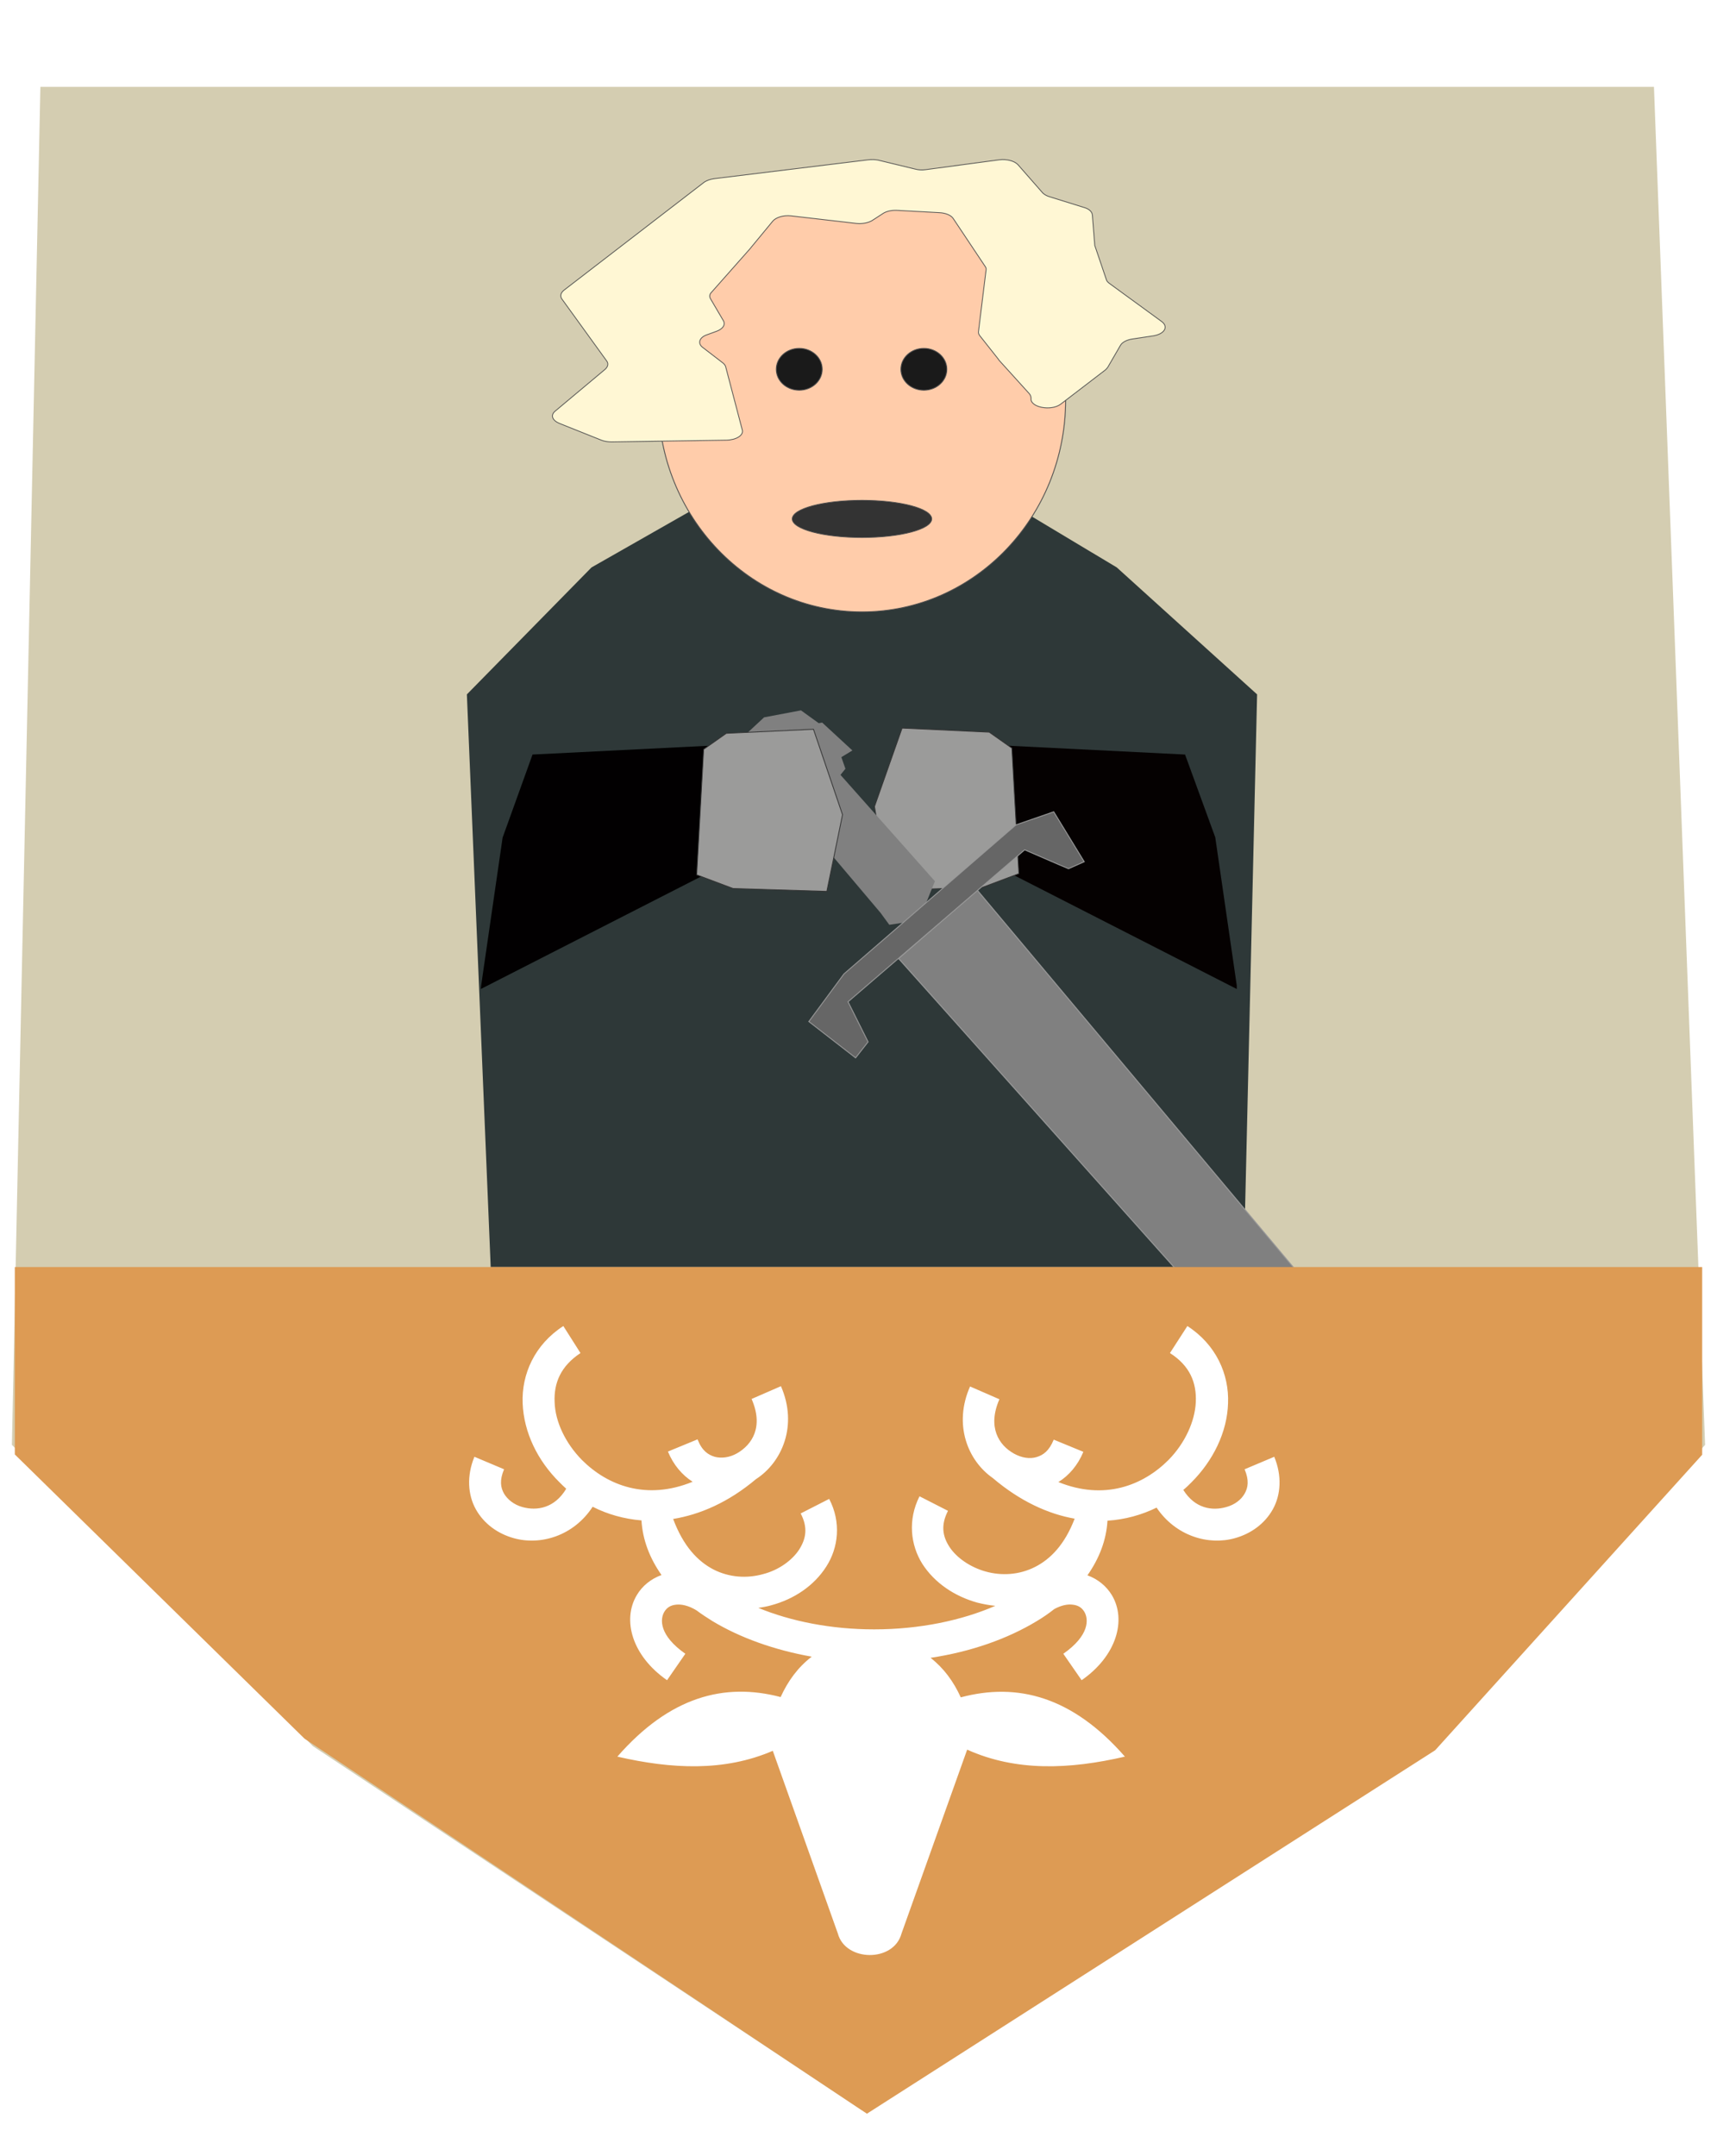 <?xml version="1.0" encoding="utf-8"?>
<!-- Generator: Adobe Illustrator 25.0.0, SVG Export Plug-In . SVG Version: 6.00 Build 0)  -->
<svg version="1.1" id="Layer_1" xmlns="http://www.w3.org/2000/svg" xmlns:xlink="http://www.w3.org/1999/xlink" x="0px" y="0px"
	 viewBox="0 0 591 742" style="enable-background:new 0 0 591 742;" xml:space="preserve">
<style type="text/css">
	.st0{fill:#D4CDB1;}
	.st1{fill:#2E3838;}
	.st2{fill:#FFCCAA;stroke:#4D4D4D;stroke-width:0.298;}
	.st3{fill:#020001;}
	.st4{fill:#050101;}
	.st5{fill:#9B9B9A;stroke:#333333;stroke-width:0.278;}
	.st6{fill:#FFF7D4;stroke:#4D4D4D;stroke-width:0.265;}
	.st7{fill:#1A1A1A;stroke:#4D4D4D;stroke-width:0.298;}
	.st8{fill:#808080;}
	.st9{fill:#808080;stroke:#999999;stroke-width:0.338;}
	.st10{fill:#666666;stroke:#999999;stroke-width:0.307;}
	.st11{fill:#333333;stroke:#4D4D4D;stroke-width:0.265;}
	.st12{fill:#DD9B54;}
	.st13{fill:#FFFFFF;}
</style>
<g>
	<path class="st0" d="M4.1,497.3l9.8-467.4h555.4l17.6,467.4L495,601L296.5,726.2L107.7,601L4.1,497.3z"/>
	<path class="st1" d="M432.7,239l-4.6,197.1H168.9L160.7,239l42.9-43.7l92.7-52.8l88.1,52.8L432.7,239z"/>
	<ellipse class="st2" cx="296.7" cy="137.6" rx="70.1" ry="73"/>
	<path class="st3" d="M165.5,340.4l79.5-40.6l2.4-43.3l-64.1,3.2L173,288.3l-7.4,51"/>
	<path class="st4" d="M425.7,340.4l-79.5-40.6l-2.4-43.3l64.1,3.2l10.4,28.5l7.4,51"/>
	<path class="st5" d="M348.3,257.5l-7.8-5.5l-30-1.4l-9.5,27l4.9,28.8l32.3-1l12.5-4.7L348.3,257.5z"/>
	<path class="st6" d="M298.9,55l-53.1,6.5c-1.4,0.2-2.5,0.6-3.4,1.2l-48.3,37.2c-1.1,0.9-1.4,2-0.7,3l15.4,21.3
		c0.7,0.9,0.5,2-0.5,2.9l-17.2,14.4c-1.7,1.4-1,3.2,1.4,4.2l14.5,5.8c1,0.4,2.2,0.6,3.5,0.6l39.6-0.6c3.4-0.1,5.9-1.7,5.4-3.5
		l-5.7-21.7c-0.1-0.5-0.5-1-1-1.4l-6.9-5.3c-1.9-1.4-1.2-3.5,1.5-4.4l3.3-1.2c2.1-0.8,3.1-2.2,2.3-3.6l-4.4-7.5
		c-0.5-0.8-0.4-1.6,0.3-2.3l13.1-14.8l8-9.7c1.1-1.3,3.7-2.1,6.3-1.8l22.5,2.6c2,0.2,4.1-0.2,5.4-1l3.7-2.4c1.2-0.8,3-1.2,4.9-1.1
		l14.6,0.8c2.1,0.1,4,0.9,4.7,2l11,16.5c0.3,0.4,0.4,0.8,0.3,1.3l-2.6,21.1c-0.1,0.5,0.1,1,0.5,1.5l6.4,8.1c0,0.1,0.1,0.1,0.1,0.2
		l10.5,11.6c0.4,0.5,0.6,1,0.6,1.6v0c-0.4,3.1,6.9,4.5,10.2,2l15.4-11.8c0.3-0.3,0.6-0.6,0.8-0.9l4.4-7.6c0.6-1,2.1-1.8,3.9-2.1
		l7.3-1.1c3.9-0.6,5.4-3.1,3-4.9l-18.1-13.2c-0.5-0.4-0.9-0.8-1-1.3l-3.9-11.5c-0.1-0.2-0.1-0.3-0.1-0.5L376,74
		c-0.1-1.1-1.1-2.1-2.9-2.6l-11.9-3.7c-1-0.3-1.8-0.8-2.3-1.3l-8.5-9.7c-1.2-1.3-3.8-2-6.4-1.7l-25.4,3.4c-1.2,0.2-2.5,0.1-3.6-0.2
		l-12.8-3.1C301.2,54.9,300,54.9,298.9,55z"/>
	<ellipse class="st7" cx="275.1" cy="127.1" rx="7.9" ry="7.2"/>
	<g>
		<path class="st8" d="M303.1,314.2l-34.4-40.7l-6.8-3.1l-7.3-15.7l8.4-7.8l12.7-2.4l6.1,4.4l1.2-0.2l10.4,9.6l-3.8,2.3l1.4,4
			l-1.7,2.1l32.5,36.6l-3.5,8.7l-4.2,5.1l-8,1.2"/>
		<path class="st9" d="M309.3,329.9l27.1-23.5l108.8,129.8l-23.2,20L309.3,329.9z"/>
		<path class="st10" d="M278.4,351.6l12.1-16.4l59.2-51.3l13-4.5l10.5,17.2l-5.4,2.4l-3.1-1.3l-12-5.2l-60.8,52.3l6.9,13.8l-4.3,5.5
			L278.4,351.6z"/>
	</g>
	<ellipse class="st7" cx="318" cy="127.1" rx="7.9" ry="7.2"/>
	<ellipse class="st11" cx="296.7" cy="178.6" rx="24" ry="6.4"/>
	<path class="st5" d="M242.2,257.9l7.8-5.5l30-1.4l10,29.4l-5.4,26.4l-32.3-1l-12.5-4.7L242.2,257.9z"/>
	<path class="st12" d="M585.9,436.1H5.1v64.5l99.7,97.8l193.6,129.1L494,602.4l91.9-101.7V436.1z"/>
	<path class="st13" d="M193.9,456.4c-9.9,6.4-14.4,16.6-14,26.6c0.4,10,5.1,19.7,12.7,27.2c0.7,0.7,1.5,1.5,2.3,2.2
		c-4,6.7-10.1,7.7-15.1,6.3c-2.9-0.8-5.1-2.6-6.3-4.6c-1.2-2.1-1.6-4.6,0-8.4l-10.2-4.3c-2.7,6.5-2.3,13.1,0.5,18.1
		c2.8,5,7.6,8.4,13,9.9c9.2,2.6,20.6-0.7,27.2-10.8c5.1,2.6,10.8,4.2,16.8,4.7c0.4,6.8,2.9,13.1,6.9,18.8c-3.6,1.3-6.6,3.7-8.5,6.9
		c-5.1,8.5-1.7,20.9,10.4,29.3l6.3-9.1c-9-6.3-8.8-11.9-7.2-14.5c0.8-1.3,2-2.2,4-2.4c1.7-0.2,4.2,0.2,7.1,2
		c1.7,1.3,3.6,2.5,5.5,3.7c9.5,5.7,21.2,9.9,34.1,12.2c-4.8,3.7-8.2,8.4-10.7,13.9c-19.4-5.1-38.2-0.1-56.2,20.5
		c18.7,4.3,36.8,5.2,53.5-2l22.4,62.9c2.6,9.7,19.2,10,21.9,0l22.6-63.3c16.9,7.6,35.3,6.8,54.3,2.4c-18.1-20.7-37-25.6-56.5-20.4
		c-2.5-5.5-5.9-10.1-10.4-13.6c13.9-2.1,26.4-6.5,36.5-12.6c2.2-1.3,4.2-2.7,6.1-4.2c2.6-1.4,4.7-1.7,6.3-1.5c2,0.2,3.2,1.1,4,2.4
		c1.6,2.6,1.8,8.2-7.2,14.5l6.3,9.1c12.1-8.4,15.5-20.8,10.4-29.3c-1.9-3.1-4.8-5.5-8.4-6.8c4-5.7,6.5-12,6.9-18.8
		c6.1-0.4,11.8-2,16.9-4.5c6.6,9.8,17.9,13.1,27,10.5c5.4-1.5,10.2-4.9,13-9.9c2.8-5,3.2-11.6,0.5-18.1l-10.2,4.3
		c1.6,3.8,1.2,6.3,0,8.4c-1.2,2.1-3.4,3.8-6.3,4.6c-4.9,1.4-10.8,0.5-14.8-5.9c1-0.8,1.9-1.7,2.8-2.6c7.5-7.5,12.3-17.3,12.6-27.2
		c0.4-10-4.1-20.2-14-26.6l-6,9.3c6.9,4.4,9.2,10.2,8.9,16.9c-0.3,6.6-3.7,14.1-9.4,19.9c-8.8,8.8-22.1,14-37.9,7.6
		c3.6-2.2,6.7-5.8,8.6-10.4l-10.2-4.2c-1.6,3.9-3.6,5.3-5.9,6c-2.3,0.7-5.1,0.3-7.8-1.2c-5.2-2.9-9.2-9.1-5-18.7l-10.1-4.4
		c-5.8,13.1-0.8,25.5,7.8,31.5l0,0c9.4,8,19.1,12.4,28.2,14c-3.4,8.9-8.3,13.9-13.6,16.6c-5.5,2.8-11.6,3.1-17,1.6
		c-5.4-1.5-10.1-4.8-12.5-8.5c-2.4-3.7-3-7.5-0.5-12.4l-9.8-5c-4.1,8.1-3.1,16.8,1,23.3c4.2,6.5,11,11.1,18.9,13.3
		c2,0.5,4.1,0.9,6.2,1.1c-11.5,5-26,8.1-41.7,8.1c-14.9,0-28.7-2.8-39.9-7.4c1.5-0.2,3.1-0.5,4.5-0.9c7.8-2.1,14.7-6.7,18.9-13.3
		c4.2-6.5,5.2-15.3,1-23.3l-9.8,5c2.5,4.8,1.9,8.6-0.5,12.4c-2.4,3.7-7,7.1-12.5,8.5c-5.4,1.5-11.5,1.2-17-1.6
		c-5.4-2.8-10.4-8-13.9-17.4c9.2-1.5,19-5.7,28.5-13.7c9-5.8,14.5-18.5,8.6-32l-10.1,4.4c4.2,9.6,0.2,15.7-5,18.7
		c-2.6,1.5-5.5,1.8-7.7,1.2c-2.3-0.7-4.4-2.1-5.9-6l-10.2,4.2c1.9,4.6,4.9,8.1,8.5,10.4c-15.9,6.5-29.3,1.3-38.1-7.5
		c-5.7-5.8-9.2-13.2-9.4-19.9c-0.3-6.6,2.1-12.4,8.9-16.9L193.9,456.4L193.9,456.4z"/>
</g>
</svg>
